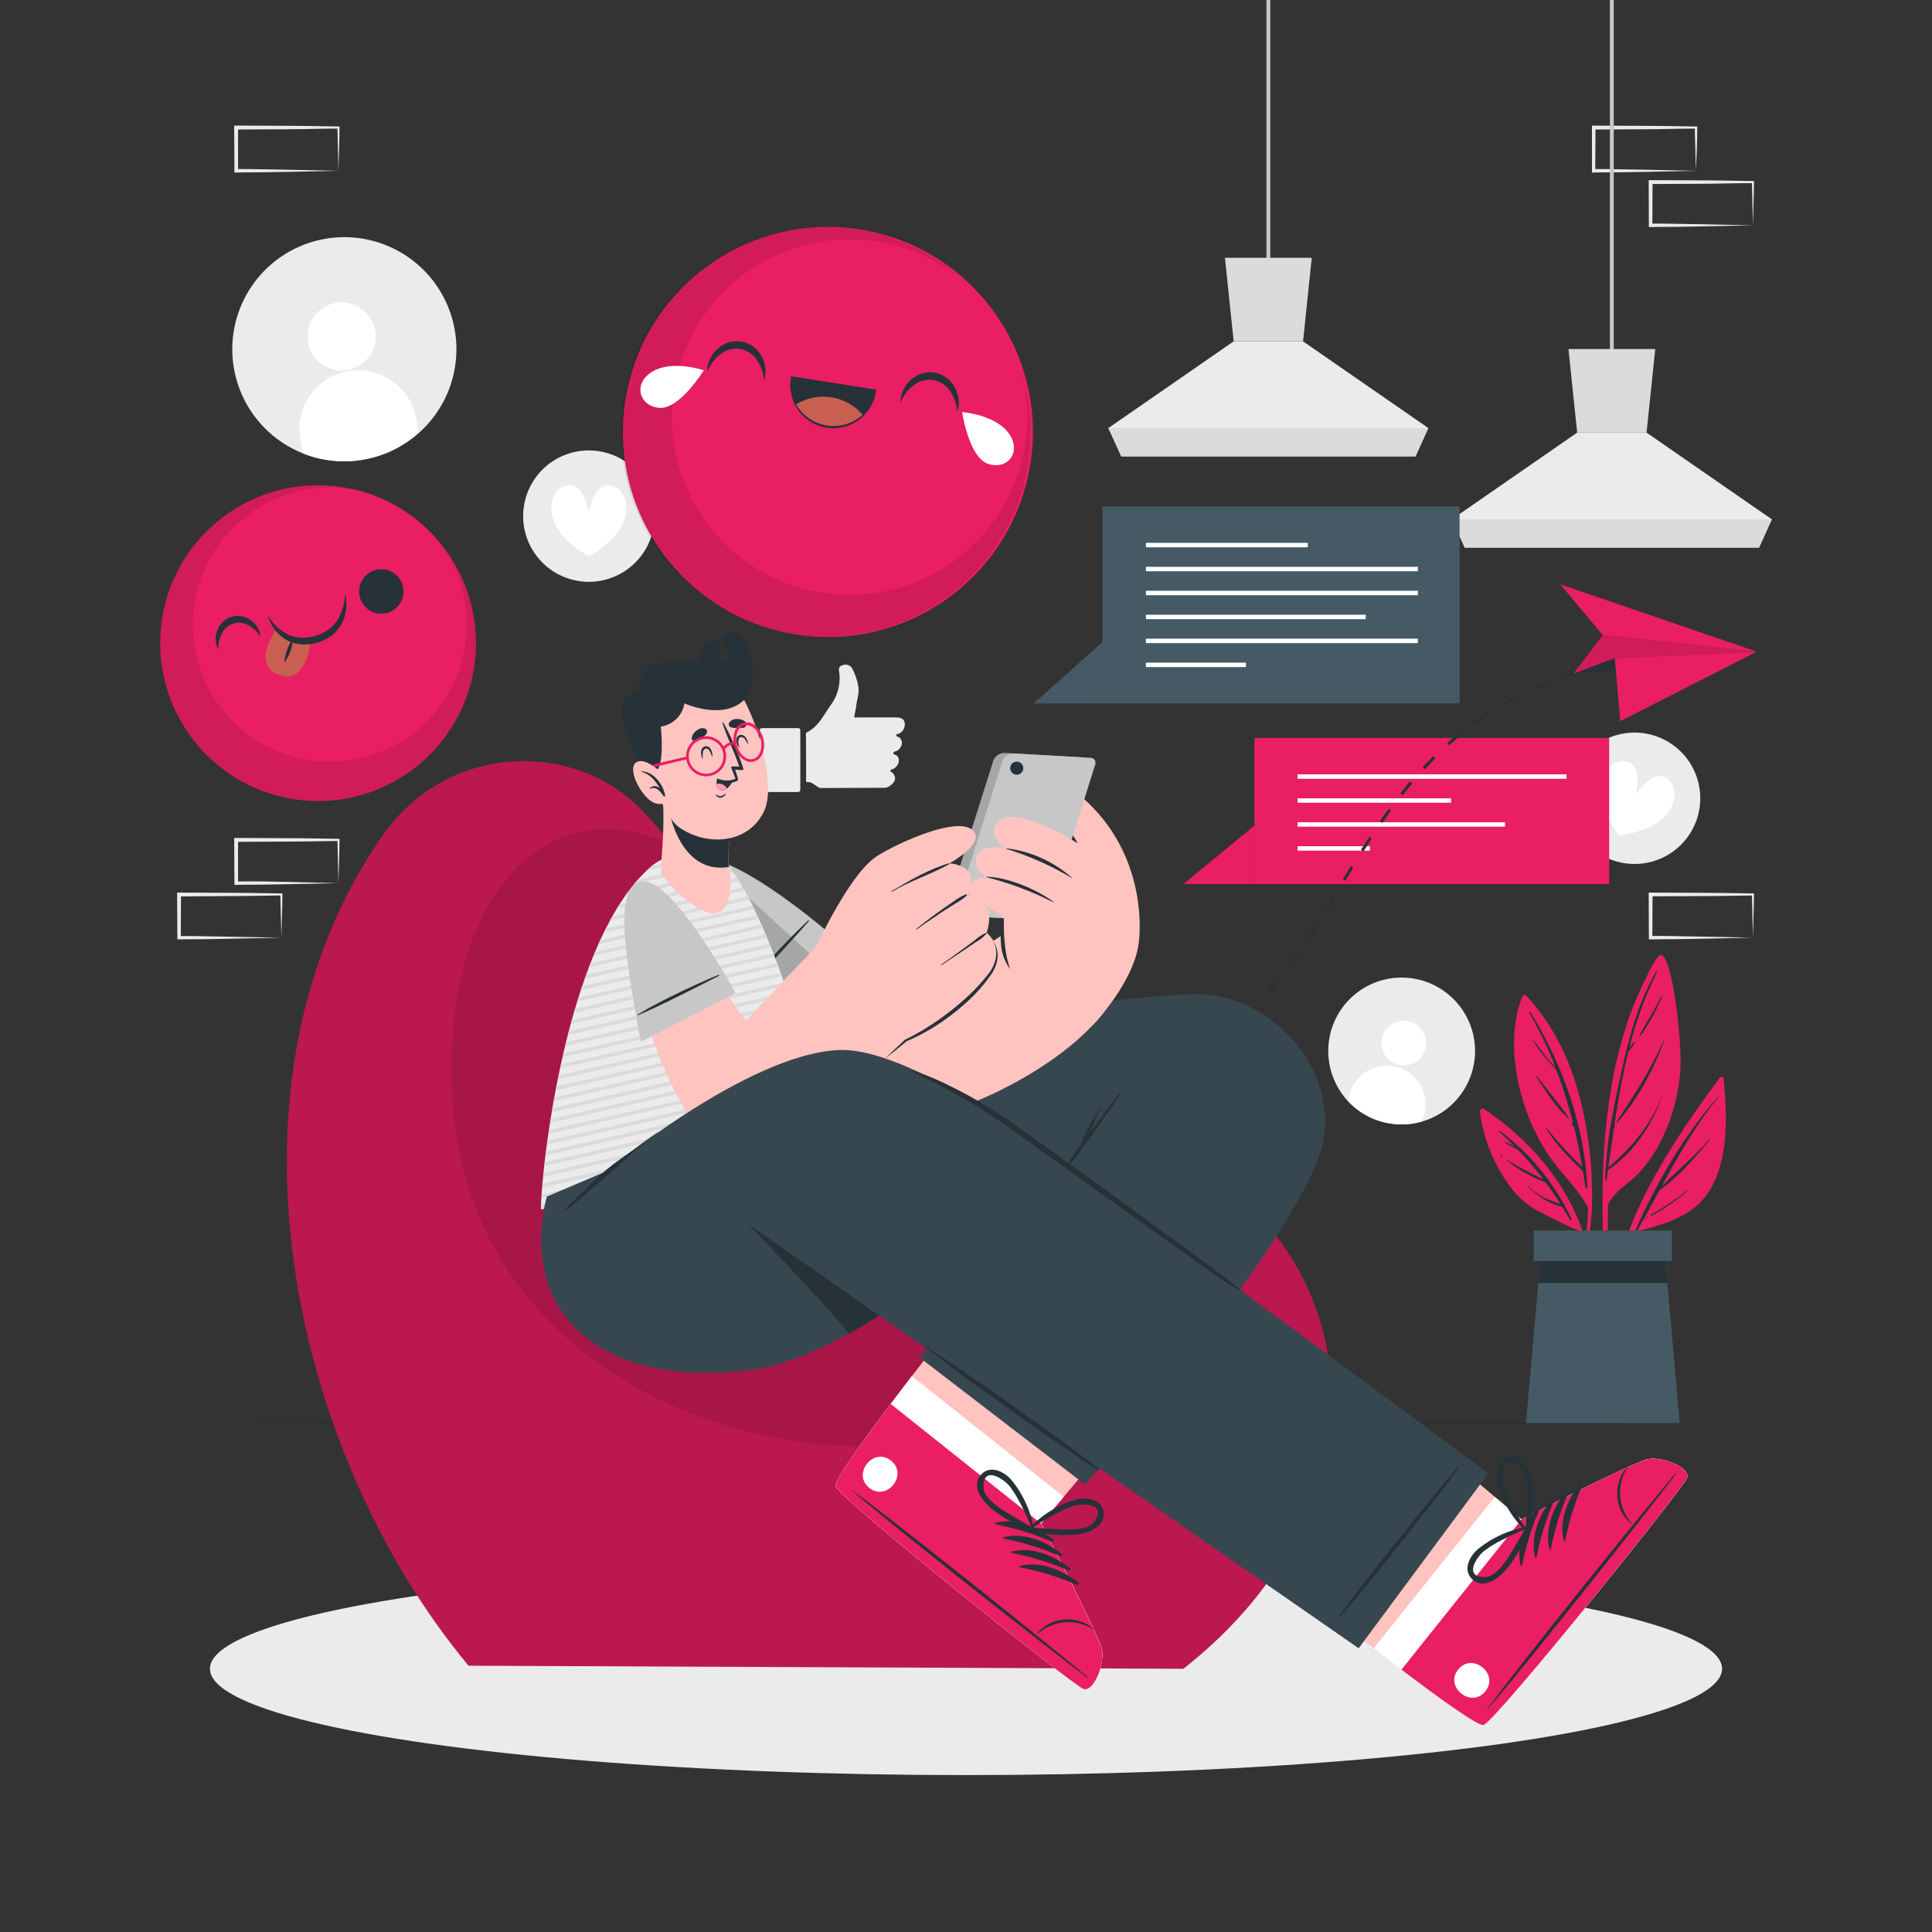<svg xmlns="http://www.w3.org/2000/svg" viewBox="0 0 500 500"><rect x="0" y="0" width="500" height="500" fill="#333333" stroke="none"/><g id="freepik--background-complete--inject-102"><path d="M87.59,228.56l-13.12.27-6.66.12c-2.23,0-4.47,0-6.7.05h-.44v-.44l-.06-11.19v-.51h.5l13.24.06c4.42,0,8.83.11,13.24.16h.28v.27c0,1.89-.09,3.78-.13,5.65Zm0,0-.14-5.66c0-1.86-.11-3.7-.13-5.53l.27.27c-4.41.05-8.82.16-13.24.16l-13.24.07.5-.5,0,11.19-.45-.45c2.18,0,4.36,0,6.55,0l6.58.12Z" style="fill:#ebebeb"></path><path d="M72.82,242.67l-13.12.27-6.66.12c-2.23,0-4.47,0-6.7.05H45.9v-.44l-.06-11.19V231h.5l13.24.06c4.41,0,8.83.11,13.24.16h.28v.27c0,1.89-.08,3.78-.13,5.65Zm0,0L72.68,237c-.05-1.86-.11-3.7-.13-5.53l.27.27c-4.41.05-8.83.16-13.24.16L46.34,232l.5-.49-.05,11.19-.45-.45c2.18,0,4.36,0,6.55.05l6.58.12Z" style="fill:#ebebeb"></path><path d="M453.66,242.67l-13.13.27-6.66.12c-2.22,0-4.46,0-6.69.05h-.45v-.44l-.05-11.19V231h.5l13.24.06c4.41,0,8.83.11,13.24.16h.27v.27c0,1.89-.08,3.78-.13,5.65Zm0,0-.14-5.66c0-1.86-.12-3.7-.13-5.53l.27.27c-4.41.05-8.83.16-13.24.16l-13.24.06.5-.49-.06,11.19-.44-.45c2.18,0,4.36,0,6.54.05l6.58.12Z" style="fill:#ebebeb"></path><path d="M438.89,44.2l-13.13.28-6.66.11c-2.22,0-4.46,0-6.69.06H412V44.2l0-11.19v-.5h.51l13.24.06c4.41,0,8.82.12,13.24.17h.27V33c0,1.9-.09,3.79-.13,5.65Zm0,0-.14-5.65c-.05-1.87-.12-3.71-.14-5.54l.28.27c-4.42,0-8.83.16-13.24.17l-13.24.06.5-.5-.06,11.19-.44-.45c2.18,0,4.35,0,6.54.06l6.58.11Z" style="fill:#ebebeb"></path><path d="M453.66,58.31l-13.13.28-6.66.11c-2.22,0-4.46,0-6.69.06h-.45v-.45l-.05-11.19v-.5h.5l13.24.06c4.41,0,8.83.12,13.24.17h.27v.27c0,1.9-.08,3.79-.13,5.65Zm0,0-.14-5.65c0-1.87-.12-3.71-.13-5.54l.27.27c-4.41,0-8.83.16-13.24.17l-13.24.06.5-.5-.06,11.19-.44-.45c2.18,0,4.36,0,6.54.06l6.58.11Z" style="fill:#ebebeb"></path><path d="M87.59,44.2l-13.12.28-6.66.11c-2.23,0-4.47,0-6.7.06h-.44V44.2L60.61,33v-.5h.5l13.24.06c4.42,0,8.83.12,13.24.17h.28V33c0,1.9-.09,3.79-.13,5.65Zm0,0-.14-5.65c0-1.87-.11-3.71-.13-5.54l.27.27c-4.41,0-8.82.16-13.24.17l-13.24.06.5-.5,0,11.19-.45-.45c2.18,0,4.36,0,6.55.06l6.58.11Z" style="fill:#ebebeb"></path><rect x="416.64" width="1" height="94.49" style="fill:#c7c7c7"></rect><polygon points="375.75 134.4 379.07 141.72 455.23 141.72 458.55 134.4 426.13 111.96 408.17 111.96 375.75 134.4" style="fill:#ebebeb"></polygon><polygon points="405.92 90.34 408.17 111.96 426.13 111.96 428.38 90.34 405.92 90.34" style="fill:#dbdbdb"></polygon><polygon points="375.75 134.4 379.08 141.72 455.23 141.72 458.55 134.4 375.75 134.4" style="fill:#dbdbdb"></polygon><rect x="327.75" width="1" height="70.88" style="fill:#c7c7c7"></rect><polygon points="286.85 110.78 290.18 118.1 366.33 118.1 369.65 110.78 337.23 88.34 319.27 88.34 286.85 110.78" style="fill:#ebebeb"></polygon><polygon points="317.02 66.72 319.27 88.34 337.23 88.34 339.48 66.72 317.02 66.72" style="fill:#dbdbdb"></polygon><polygon points="286.86 110.79 290.19 118.11 366.33 118.11 369.65 110.79 286.86 110.79" style="fill:#dbdbdb"></polygon><path d="M78.38,117.32a28.45,28.45,0,0,0,8.85,2,29,29,0,1,0-8.85-2Z" style="fill:#ebebeb"></path><path d="M79.72,88.65A8.82,8.82,0,1,0,86.83,78.4,8.83,8.83,0,0,0,79.72,88.65Z" style="fill:#fff"></path><path d="M77.73,113.74l.65,3.58a28.45,28.45,0,0,0,8.85,2,28.83,28.83,0,0,0,21.15-7.39l-.65-3.57a15.24,15.24,0,1,0-30,5.43Z" style="fill:#fff"></path><path d="M348.8,284.91a19,19,0,1,0-2.65-22.17A19.06,19.06,0,0,0,348.8,284.91Z" style="fill:#ebebeb"></path><path d="M357.74,268.37a5.78,5.78,0,1,0,7.11-4A5.79,5.79,0,0,0,357.74,268.37Z" style="fill:#fff"></path><path d="M349.44,282.61l-.64,2.3a19,19,0,0,0,19.25,5.31l.64-2.29a10,10,0,0,0-19.25-5.32Z" style="fill:#fff"></path><path d="M135.88,137.61a17,17,0,1,1,20.54,12.48A17,17,0,0,1,135.88,137.61Z" style="fill:#ebebeb"></path><path d="M161.06,135.71c-2.57,5.17-8.67,8.25-8.67,8.25s-6.11-3.08-8.67-8.25c-2.14-4.32-.78-9,2.59-10,4.84-1.46,6.08,7,6.08,7s1.24-8.42,6.08-7C161.84,126.72,163.2,131.39,161.06,135.71Z" style="fill:#fff"></path><path d="M406.24,203.91a17,17,0,1,1,14.09,19.47A17,17,0,0,1,406.24,203.91Z" style="fill:#ebebeb"></path><path d="M430.18,211.92c-4.37,3.78-11.19,4.24-11.19,4.24s-4.44-5.2-4.79-11c-.29-4.81,2.76-8.58,6.27-8.21,5,.53,2.9,8.77,2.9,8.77s4.41-7.28,8.31-4.05C434.39,204,433.83,208.77,430.18,211.92Z" style="fill:#fff"></path><g id="freepik--xsrjP0--inject-102"><path d="M211.43,203.5c-.78-.48-1.45-1.19-2.5-1.09-.4,0-.31-.29-.31-.5,0-3.92,0-7.84-.05-11.75,0-.29,0-.52.33-.68,3-1.52,4.27-4.49,6.09-7a11.7,11.7,0,0,0,2.14-8.9c-.12-.88.29-1.27,1.08-1.46a2,2,0,0,1,2.24.7,15.7,15.7,0,0,1,1.72,5.13c.18,1.48-.35,2.93-.53,4.4-.13,1.07-.38,2.14-.58,3.23.26.19.57.09.85.09l9.93,0c1.39,0,2.07.39,2.27,1.32a2.64,2.64,0,0,1-1.43,2.87c-.25.13-.69,0-.72.4s.43.36.66.52c1.2.81,1,2.51-.4,3.49-.33.24-1,.13-1,.62s.6.38.88.66c1,.95.49,2.74-.95,3.46a4.12,4.12,0,0,0-.58.23c-.16.11-.32.23,0,.46,1.44,1,1.42,2.44,0,3.48l-.43.32a2.82,2.82,0,0,1-1.74.38l-15.57.06A1.83,1.83,0,0,1,211.43,203.5Z" style="fill:#ebebeb;fill-rule:evenodd"></path><path d="M196.66,196.65c0-2.49,0-5,0-7.47,0-.51,0-.75.67-.75q4.56,0,9.1,0c.6,0,.69.2.69.73q0,7.51,0,15c0,.64-.16.82-.8.81-3,0-5.89,0-8.83,0-.73,0-.84-.25-.83-.89C196.7,201.62,196.67,199.14,196.66,196.65Z" style="fill:#ebebeb;fill-rule:evenodd"></path></g></g><g id="freepik--Floor--inject-102"><polygon points="41.45 368.3 93.59 368.06 145.73 367.97 250 367.81 354.27 367.97 406.41 368.06 458.55 368.3 406.41 368.55 354.27 368.64 250 368.8 145.73 368.64 93.59 368.55 41.45 368.3" style="fill:#263238"></polygon></g><g id="freepik--Shadow--inject-102"><ellipse cx="250" cy="431.88" rx="195.67" ry="27.51" style="fill:#ebebeb"></ellipse></g><g id="freepik--smiley-faces--inject-102"><circle cx="213.71" cy="111.77" r="52.99" transform="matrix(0.15, -0.99, 0.99, 0.15, 71.55, 306.6)" style="fill:#E91E63"></circle><path d="M205.27,164.09A53,53,0,1,1,250.5,73.63a46,46,0,1,0,13.71,22.06,53,53,0,0,1-58.94,68.4Z" style="opacity:0.1"></path><path d="M183,96.21a8.11,8.11,0,0,1,2.52-5.75,7.52,7.52,0,0,1,2.87-1.78,7.3,7.3,0,0,1,3.44-.29A7.4,7.4,0,0,1,195,89.74a7.68,7.68,0,0,1,2.17,2.59,8.11,8.11,0,0,1,.57,6.25,10.72,10.72,0,0,0-1.88-5.46,6.65,6.65,0,0,0-4.35-2.8,6.56,6.56,0,0,0-5,1.3A10.65,10.65,0,0,0,183,96.21Z" style="fill:#263238"></path><path d="M233,104.27a8.11,8.11,0,0,1,2.51-5.75,7.6,7.6,0,0,1,2.87-1.78A7.16,7.16,0,0,1,245,97.8a7.68,7.68,0,0,1,2.17,2.59,8.07,8.07,0,0,1,.57,6.25,10.76,10.76,0,0,0-1.88-5.46,6.43,6.43,0,0,0-9.35-1.5A10.56,10.56,0,0,0,233,104.27Z" style="fill:#263238"></path><path d="M226.75,100.83a11.15,11.15,0,1,1-22-3.46Z" style="fill:#263238"></path><path d="M223.23,107.35a11.16,11.16,0,0,1-17.18-2.69,13.36,13.36,0,0,1,17.18,2.69Z" style="fill:#c95f50"></path><path d="M182.14,95.83s-8-2.74-13.21.28-3.61,9,1.69,9.44S182.14,95.83,182.14,95.83Z" style="fill:#fff"></path><path d="M249,106.64s8.43.61,12,5.42-.17,9.66-5.24,8S249,106.64,249,106.64Z" style="fill:#fff"></path><circle cx="82.32" cy="166.44" r="40.86" transform="translate(-91.28 232.31) rotate(-84.46)" style="fill:#E91E63"></circle><path d="M94.06,205.57a40.86,40.86,0,1,1,1-78A35.45,35.45,0,1,0,112,138.29a40.87,40.87,0,0,1-17.89,67.28Z" style="opacity:0.1"></path><path d="M56.47,168.13a6.09,6.09,0,0,1-.28-4.87,5.94,5.94,0,0,1,1.4-2.25,5.8,5.8,0,0,1,2.34-1.38,5.7,5.7,0,0,1,2.72-.12,6,6,0,0,1,2.41,1.11,6.1,6.1,0,0,1,2.41,4.24,8.37,8.37,0,0,0-3.19-3.05,4.89,4.89,0,0,0-6.8,2A8.54,8.54,0,0,0,56.47,168.13Z" style="fill:#263238"></path><path d="M104.2,151.44A5.75,5.75,0,1,1,97,147.58,5.76,5.76,0,0,1,104.2,151.44Z" style="fill:#263238"></path><path d="M71.59,162.75s2.6,3.51,8.83,2.94c0,0-.88,11.73-8.26,9S71.59,162.75,71.59,162.75Z" style="fill:#c95f50"></path><path d="M69.32,159.29a12.72,12.72,0,0,0,5.36,5,9.89,9.89,0,0,0,6.89.26,9.65,9.65,0,0,0,5.66-3.91,14.07,14.07,0,0,0,2.09-7,11.11,11.11,0,0,1-.87,7.75,9.52,9.52,0,0,1-2.68,3.14,11.74,11.74,0,0,1-3.7,1.79,12.4,12.4,0,0,1-4.08.45,9.42,9.42,0,0,1-3.95-1.2A10.43,10.43,0,0,1,69.32,159.29Z" style="fill:#263238"></path><path d="M73.59,171.56a11.08,11.08,0,0,1,.69-3.27,10.83,10.83,0,0,1,1.53-3,10.76,10.76,0,0,1-.68,3.27A11.15,11.15,0,0,1,73.59,171.56Z" style="fill:#263238"></path></g><g id="freepik--speech-bubbles--inject-102"><rect x="285.32" y="131.07" width="92.42" height="50.98" style="fill:#455a64"></rect><polygon points="267.5 182.06 285.32 182.06 285.32 166.17 267.5 182.06" style="fill:#455a64"></polygon><rect x="296.56" y="140.49" width="41.9" height="1.15" style="fill:#fff"></rect><rect x="296.56" y="146.69" width="70.38" height="1.15" style="fill:#fff"></rect><rect x="296.56" y="152.89" width="70.38" height="1.15" style="fill:#fff"></rect><rect x="296.56" y="159.09" width="56.89" height="1.15" style="fill:#fff"></rect><rect x="296.56" y="165.29" width="70.38" height="1.15" style="fill:#fff"></rect><rect x="296.56" y="171.49" width="25.89" height="1.15" style="fill:#fff"></rect><rect x="324.65" y="190.99" width="91.8" height="37.81" style="fill:#E91E63"></rect><polygon points="324.68 213.64 324.68 228.8 306.25 228.8 324.68 213.64" style="fill:#E91E63"></polygon><rect x="335.82" y="200.4" width="69.6" height="1.15" style="fill:#fff"></rect><rect x="335.82" y="206.6" width="39.71" height="1.15" style="fill:#fff"></rect><rect x="335.82" y="212.8" width="53.68" height="1.15" style="fill:#fff"></rect><rect x="335.82" y="219" width="18.7" height="1.15" style="fill:#fff"></rect></g><g id="freepik--paper-plane--inject-102"><path d="M267.06,214.89l-.56-.49c.43-.5.89-1,1.35-1.49l.55.51C267.94,213.91,267.49,214.4,267.06,214.89Z" style="fill:#263238"></path><path d="M289.24,276.58v-.75c1.28,0,2.59-.11,3.9-.26l.09.75C291.88,276.46,290.54,276.55,289.24,276.58Zm-5-.23a36.79,36.79,0,0,1-3.94-.66l.17-.73a35.12,35.12,0,0,0,3.85.64Zm13.85-.86-.16-.73c1.25-.28,2.52-.62,3.79-1l.22.72C300.69,274.86,299.39,275.21,298.12,275.49Zm-22.56-1.23a33.13,33.13,0,0,1-3.64-1.64l.35-.67a34.41,34.41,0,0,0,3.55,1.61Zm31.09-1.47-.29-.7c1.2-.49,2.4-1,3.58-1.6l.33.67C309.08,271.75,307.86,272.29,306.65,272.79Zm-39-2.83a31.17,31.17,0,0,1-3.05-2.57l.52-.54a31.14,31.14,0,0,0,3,2.51Zm46.95-1.15-.39-.64c1.11-.67,2.21-1.39,3.28-2.15l.43.62C316.88,267.4,315.76,268.13,314.64,268.81Zm-53.33-5.13a31.94,31.94,0,0,1-2.23-3.31l.65-.38a30.87,30.87,0,0,0,2.17,3.23Zm60.57-.09-.49-.57c1-.83,1.95-1.72,2.9-2.63l.52.54C323.85,261.85,322.87,262.75,321.88,263.59Zm6.37-6.24-.56-.5c.86-.94,1.72-2,2.56-3l.58.47C330,255.39,329.11,256.4,328.25,257.35Zm-71.35-1.47a33.77,33.77,0,0,1-1.25-3.8l.73-.19a33.49,33.49,0,0,0,1.21,3.71Zm77-5.45-.61-.45c.78-1,1.54-2.12,2.29-3.2l.62.42C335.41,248.3,334.65,249.37,333.87,250.43Zm-79.12-3.25a35.71,35.71,0,0,1-.22-3.87v-.11h.75v.12a34.2,34.2,0,0,0,.21,3.78Zm84.17-4.09-.63-.41c.71-1.1,1.42-2.2,2.12-3.33l.63.4C340.34,240.88,339.63,242,338.92,243.09Zm-83.29-4.76-.74-.11a38,38,0,0,1,.76-3.91l.73.18A36.65,36.65,0,0,0,255.63,238.33Zm88-2.79-.64-.39c.68-1.12,1.36-2.24,2-3.38l.64.39Zm-85.8-5.72-.7-.26c.46-1.23,1-2.46,1.58-3.66l.67.33C258.82,227.41,258.29,228.62,257.84,229.82Zm90.39-1.89-.64-.39,2.05-3.38.64.39Zm-86.46-6-.64-.4c.7-1.11,1.45-2.22,2.24-3.29l.6.45C263.2,219.76,262.45,220.85,261.77,222Zm91.12-1.59-.64-.4c.7-1.11,1.42-2.22,2.14-3.32l.63.41C354.3,218.15,353.58,219.26,352.89,220.36Zm4.88-7.4-.62-.43c.75-1.08,1.52-2.15,2.3-3.22l.6.44Q358.9,211.34,357.77,213Zm5.26-7.13-.59-.47c.83-1.05,1.67-2.08,2.5-3.07l.58.49C364.69,203.76,363.85,204.78,363,205.83Zm5.74-6.74-.55-.51c.9-1,1.83-1.93,2.75-2.85l.53.53C370.58,197.18,369.67,198.13,368.77,199.09Zm6.3-6.2-.5-.56c1-.88,2-1.75,3-2.58l.47.58C377.05,191.15,376,192,375.07,192.89Zm6.87-5.56-.44-.6c1.06-.78,2.16-1.54,3.26-2.26l.41.63C384.08,185.81,383,186.57,381.94,187.33Zm7.4-4.81-.37-.65c1.13-.65,2.3-1.3,3.47-1.9l.35.66C391.62,181.23,390.46,181.87,389.34,182.52Zm7.86-4-.31-.68c1.2-.54,2.43-1.06,3.65-1.55l.28.7C399.6,177.44,398.39,178,397.2,178.49Zm8.22-3.23-.24-.71c1.24-.43,2.51-.83,3.78-1.21l.21.72C407.91,174.43,406.65,174.84,405.42,175.26Z" style="fill:#263238"></path><path d="M414.09,172.71l-.18-.73,1.95-.46.17.73Z" style="fill:#263238"></path><polygon points="414.79 164.38 407.16 174.4 417.9 170.34 454.66 168.65 414.79 164.38" style="fill:#E91E63"></polygon><polygon points="414.79 164.38 407.16 174.4 417.9 170.34 454.66 168.65 414.79 164.38" style="opacity:0.1"></polygon><polygon points="418.19 173.32 407.16 174.4 417.9 170.34 418.19 173.32" style="fill:#263238"></polygon><polygon points="417.9 170.34 454.66 168.65 419.33 186.65 417.9 170.34" style="fill:#E91E63"></polygon><polygon points="414.79 164.38 403.82 151.24 454.66 168.65 414.79 164.38" style="fill:#E91E63"></polygon></g><g id="freepik--Puff--inject-102"><path d="M121.25,431.08l185,.8c45-35.31,49.61-87.62,17.53-119.32-19.41-19.18-44.06-15.31-67.54-18.36h-.06c-8.18-1.07-16.2-3-23.81-7-24.17-12.75-37.8-42.83-58.13-68.13q-3.81-4.77-8-9.23c-16.72-17.86-50-18.44-67.41,6.66C54.61,280.28,74.87,375.22,121.25,431.08Z" style="fill:#E91E63"></path><path d="M121.25,431.08l185,.8c45-35.31,49.61-87.62,17.53-119.32-19.41-19.18-44.06-15.31-67.54-18.36h-.06c-8.18-1.07-16.2-3-23.81-7-24.17-12.75-37.8-42.83-58.13-68.13q-3.81-4.77-8-9.23c-16.72-17.86-50-18.44-67.41,6.66C54.61,280.28,74.87,375.22,121.25,431.08Z" style="opacity:0.2"></path><path d="M117.14,285.15C122,361,209.63,389.37,264.38,366.64c47.59-19.77,32-64.89-8.16-72.44h-.06c-8.18-1.07-16.2-3-23.81-7-24.17-12.75-37.8-42.83-58.13-68.13C143.92,203.33,113.59,229.58,117.14,285.15Z" style="opacity:0.1"></path></g><g id="freepik--Character--inject-102"><path d="M280.35,437.09c-2.67-1-62.94-49.15-64.08-52.44-.44-1.24,6.07-10.43,14.24-21.31,1.76-2.35,3.6-4.76,5.48-7.2,12.18-15.87,25.47-32.43,25.47-32.43l40.42,32.11-26.59,31.54-5.83,6.93s14.83,28.76,15.69,32.5S283,438.07,280.35,437.09Z" style="fill: rgb(255, 196, 192);"></path><path d="M280.35,437.09c-2.67-1-62.94-49.15-64.08-52.44-.53-1.52,9.18-14.76,19.72-28.51l39.3,31.22-5.83,6.93s14.83,28.76,15.69,32.5S283,438.07,280.35,437.09Z" style="fill:#fff"></path><path d="M280.35,437.09c-2.67-1-62.94-49.15-64.08-52.44-.44-1.24,6.07-10.43,14.24-21.31l38.95,31s14.83,28.76,15.69,32.5S283,438.07,280.35,437.09Z" style="fill:#E91E63"></path><path d="M281.41,434c-9.9-8.32-50.64-41-61.06-48.43-.09-.06-.13,0,0,.06,9.63,8.46,50.63,40.77,61,48.53C281.5,434.32,281.62,434.16,281.41,434Z" style="fill:#263238"></path><path d="M283,421.53a10.37,10.37,0,0,0-8-2.37,10.06,10.06,0,0,0-6.57,3.59c-.05.06.06.15.12.1a12,12,0,0,1,14.36-1.2C283,421.71,283.08,421.59,283,421.53Z" style="fill:#263238"></path><path d="M272.57,398.42c-4-3.29-9.82-5.6-15-4.31-.2.05-.13.34,0,.37a71.45,71.45,0,0,1,14.62,4.5A.33.33,0,0,0,272.57,398.42Z" style="fill:#263238"></path><path d="M274.72,402.13c-4-3.28-9.83-5.6-15-4.3-.2.05-.13.33,0,.36a71.36,71.36,0,0,1,14.61,4.5A.33.33,0,0,0,274.72,402.13Z" style="fill:#263238"></path><path d="M276.87,405.85c-4-3.29-9.83-5.61-15-4.31-.2,0-.13.33,0,.37a71.34,71.34,0,0,1,14.61,4.49A.32.32,0,0,0,276.87,405.85Z" style="fill:#263238"></path><path d="M279,409.56c-4-3.29-9.83-5.61-15-4.31-.2.05-.13.33,0,.37a71.34,71.34,0,0,1,14.61,4.49A.32.32,0,0,0,279,409.56Z" style="fill:#263238"></path><path d="M230.59,378c-4.55-3.61-10.17,3.45-5.62,7.07S235.14,381.64,230.59,378Z" style="fill:#fff"></path><path d="M285.57,391.12c-.69-3.33-4.6-3.73-7.27-3a27.15,27.15,0,0,0-11.94,7.41.13.13,0,0,0,0,.21.63.63,0,0,0,.46.91c4.47.31,9.22,1.2,13.65.12C283.1,396.17,286.22,394.28,285.57,391.12Zm-11.83,4.63c-2.21-.09-4.39-.3-6.59-.32a80.71,80.71,0,0,1,7.06-4.17,30.19,30.19,0,0,1,3.66-1.55c1.95-.63,8.62-.84,5.5,3.88C281.66,396.2,276.36,395.87,273.74,395.75Z" style="fill:#263238"></path><path d="M255.12,389c3.09,3.35,7.52,5.25,11.41,7.48a.63.63,0,0,0,.89-.5c.09,0,.17-.05.15-.16a27.18,27.18,0,0,0-5.81-12.79c-1.8-2.11-5.27-3.95-7.7-1.56S253.31,387.06,255.12,389Zm-.6-4.26c0-5.65,5.46-1.77,6.73-.16a29.67,29.67,0,0,1,2.18,3.32,80.85,80.85,0,0,1,3.55,7.39c-1.84-1.21-3.77-2.25-5.66-3.39C259.08,390.55,254.5,387.88,254.52,384.76Z" style="fill:#263238"></path><path d="M342.69,294.08c-2.77,21-54.51,81.6-60.49,88.56l-1.36,1.58L238,351.33l.49-.64,37.69-49.35-112.42-.66,42.69-33.19s3.46,2,10.66.95c24.81-3.63,80.75-11.67,93.94-11.14C328.1,258,345.23,274.82,342.69,294.08Z" style="fill:#37474f"></path><path d="M289.76,283a50.8,50.8,0,0,0-3.89,5c-1.33,1.75-2.68,3.48-4,5.23l0,.05c.23-.51.46-1,.71-1.54.84-1.73,1.51-3.53,2.5-5.19.06-.11-.09-.2-.15-.1-1,1.65-2.21,3.22-3.08,5-.41.82-.8,1.64-1.16,2.48-.2.46-.41.93-.58,1.39a5.54,5.54,0,0,0-.25.68c-.6.81-1.18,1.62-1.76,2.45-1.27,1.84-2.39,3.78-3.67,5.61-.07.09.09.18.16.09,1.3-1.71,2.76-3.31,4.08-5s2.62-3.52,3.88-5.31,2.43-3.52,3.66-5.27a53.53,53.53,0,0,0,3.71-5.42C289.9,283,289.82,282.94,289.76,283Z" style="fill:#263238"></path><path d="M183.43,237.12c9.31,23.87,39,51.7,49.1,52.6,11.76,1.06,42.14-12.43,53.9-28.78,2.78-3.87-22.12-22.32-26.33-19.43-8.64,5.92-24.92,14-26.32,14.06-2.78.21-21.26-14.26-36-24.6C179.42,218.12,179.72,227.61,183.43,237.12Z" style="fill: rgb(255, 196, 192);"></path><path d="M282.84,265.27s10.77-11.12,11.91-21.59c.79-7.25.05-26.47-17.38-39.49-4.14-3.09-12.22-4.55-7.3,2.94,3.5,5.33,7.32,7.65,8.79,11.11,0,0-10.5-.64-13.43,3.62a95.07,95.07,0,0,0-6.86,11.68,18.61,18.61,0,0,0,2.07,1.49s-2.37,4.24-.73,11.43Z" style="fill: rgb(255, 196, 192);"></path><path d="M257.11,196.73l-12,38c-.47,1.11,0,2.06,1.15,2.12L266.19,238a3.19,3.19,0,0,0,2.87-1.89l11.95-38c.48-1.11,0-2.06-1.14-2.13L260,194.85A3.22,3.22,0,0,0,257.11,196.73Z" style="fill:#a6a6a6"></path><path d="M259.47,196.85l-12,38c-.47,1.1,0,2.06,1.15,2.12l19.88,1.16a3.23,3.23,0,0,0,2.88-1.89l11.94-38c.48-1.11,0-2.05-1.14-2.12L262.35,195A3.23,3.23,0,0,0,259.47,196.85Z" style="fill:#c7c7c7"></path><path d="M264.82,198.93a1.69,1.69,0,1,1-1.55-1.82A1.69,1.69,0,0,1,264.82,198.93Z" style="fill:#263238"></path><path d="M293.7,233.37c-2.19-3.13-6.93-9.69-12.68-13.71-6.38-4.46-19.89-11.34-23.13-6.59-2.38,3.48,2.54,6.56,2.54,6.56s-6.18-1.67-7.64,2c-1.33,3.29,2.62,5.44,2.62,5.44s-3.92-.36-4.6,3.06c-.8,4.11,7.55,4.2,10.33,9.08C261.76,240.25,293.7,233.37,293.7,233.37Z" style="fill: rgb(255, 196, 192);"></path><path d="M277.43,227.19a31,31,0,0,0-16.85-7.63c-.16,0-.26.1-.11.14a76.84,76.84,0,0,1,16.92,7.55S277.46,227.22,277.43,227.19Z" style="fill:#263238"></path><path d="M272.74,233.51c-2.42-2-10.14-6.28-17.28-6.62-.16,0-.25.11-.1.15a82.19,82.19,0,0,1,17.34,6.53S272.77,233.53,272.74,233.51Z" style="fill:#263238"></path><path d="M259.79,237.47c0,2.31,0,4.55.26,6.78.1,1.12.28,2.22.48,3.32a32.05,32.05,0,0,0,.91,3.27,12.23,12.23,0,0,1-2.38-6.49,19.37,19.37,0,0,1,0-3.49A14,14,0,0,1,259.79,237.47Z" style="fill:#263238"></path><path d="M196.05,261.82l18.36-20.51s-14.6-12.51-25.17-17.24-12.07,2.09-7.42,12.38S196.05,261.82,196.05,261.82Z" style="fill:#c7c7c7"></path><path d="M209.53,246.75l-13.48,15.07s-9.58-15.08-14.23-25.37c-3.49-7.74-3.53-13.52,1.18-13.89Z" style="fill:#a6a6a6"></path><path d="M209.16,238.2c-3.11,2.92-11.3,11.11-15.89,17.15,0,0,.11.17.14.13,4.61-4.41,13.12-13.9,15.94-17.09C209.41,238.33,209.22,238.15,209.16,238.2Z" style="fill:#263238"></path><path d="M140.07,313c.19.2,73.35-15.83,74-16.68,1-1.2-12.13-56.22-25.92-72.63-3.45-4.11-14.43-3.83-19.35.32C144.47,244.52,139.37,312.27,140.07,313Z" style="fill:#ebebeb"></path><path d="M184.52,221.44l-17.15,3.88c.45-.45.91-.86,1.37-1.25l13.75-3.1A14,14,0,0,1,184.52,221.44Zm2.53,1.21-21.88,4.94c-.35.38-.68.76-1,1.16l23.75-5.36A5.75,5.75,0,0,0,187.05,222.65Zm2.09,2.24-26.65,6c-.28.36-.54.73-.8,1.11l28-6.33C189.54,225.42,189.35,225.15,189.14,224.89Zm1.65,2.34-30.49,6.88c-.23.36-.46.72-.68,1.09L191.31,228Zm1.46,2.38-33.83,7.64-.58,1.07,34.89-7.88ZM193.6,232l-36.82,8.31-.52,1L194,232.85Zm1.24,2.42-39.52,8.93c-.16.34-.31.69-.47,1l40.4-9.13C195.12,235,195,234.72,194.84,234.44Zm1.17,2.44-42,9.49-.42,1,42.83-9.67C196.28,237.44,196.15,237.16,196,236.88Zm1.12,2.46-44.34,10c-.14.34-.27.68-.4,1l45.12-10.19C197.38,239.9,197.26,239.62,197.13,239.34Zm1.07,2.47-46.52,10.51q-.19.51-.36,1l47.24-10.67Zm1,2.48-48.57,11c-.12.34-.23.67-.34,1l49.25-11.12C199.45,244.86,199.33,244.57,199.22,244.29Zm1,2.49-50.51,11.41c-.1.34-.21.67-.31,1l51.15-11.56Zm1,2.5L148.81,261.1l-.3,1,53-12Zm.91,2.5L148,264c-.1.33-.19.67-.28,1l54.67-12.36C202.27,252.35,202.17,252.06,202.06,251.78Zm.89,2.51L147.2,266.88c-.08.33-.17.66-.25,1l56.3-12.72Zm.86,2.51-57.33,12.95q-.14.5-.24,1l57.86-13.07C204,257.38,203.91,257.09,203.81,256.8Zm.85,2.53-58.87,13.29c-.08.33-.15.66-.23,1l59.38-13.41C204.85,259.91,204.75,259.62,204.66,259.33Zm.81,2.52-60.32,13.63-.21,1,60.81-13.73C205.66,262.44,205.57,262.14,205.47,261.85Zm.8,2.53-61.72,13.94c-.07.33-.14.66-.2,1l62.19-14Zm.78,2.54L144,281.16c-.06.33-.13.66-.18,1l63.5-14.35C207.22,267.5,207.13,267.21,207.05,266.92Zm.75,2.53L143.45,284c-.06.32-.12.65-.17,1l64.77-14.63C208,270,207.88,269.75,207.8,269.45Zm.73,2.55L143,286.81c-.06.33-.12.65-.17,1l66-14.9C208.7,272.59,208.62,272.3,208.53,272Zm.72,2.55-66.76,15.07-.15,1,67.16-15.16C209.41,275.14,209.33,274.85,209.25,274.55Zm.69,2.55-67.88,15.33-.15,1L210.18,278C210.11,277.69,210,277.4,209.94,277.1Zm.69,2.56-69,15.58c0,.33-.09.64-.13,1l69.34-15.66C210.78,280.25,210.71,280,210.63,279.66Zm.65,2.56-70,15.81-.12,1,70.35-15.89C211.44,282.82,211.36,282.52,211.28,282.22Zm.64,2.56-71,16c0,.33-.07.65-.11,1l71.3-16.11Zm.61,2.57-71.9,16.24q0,.5-.09,1l72.19-16.31C212.67,288,212.6,287.65,212.53,287.35Zm.58,2.58-72.74,16.43c0,.33-.06.65-.08,1l73-16.49C213.24,290.54,213.18,290.24,213.11,289.93Zm.53,2.6-73.49,16.6c0,.33,0,.65-.06.94l73.72-16.65C213.76,293.14,213.7,292.85,213.64,292.53Zm.44,2.61L140,311.87a9.19,9.19,0,0,0,0,.93l74.13-16.74A8.12,8.12,0,0,0,214.08,295.14Z" style="fill:#dbdbdb;fill-rule:evenodd"></path><path d="M184.9,236.38c-3.33.38-10.7-5.37-13.78-10.44-.2-.35.17-4.13.42-8.75.13-2.8.22-5.92.09-8.77l18.1,3.55a45.14,45.14,0,0,0-1.24,11,6,6,0,0,0,.17,1.16c0,.06,0,.12,0,.19C189.16,226.57,190.11,235.78,184.9,236.38Z" style="fill: rgb(255, 196, 192);"></path><path d="M188.66,224.17c0,.06,0,.11,0,.2a11.52,11.52,0,0,1-1.84.17c-10.19.23-13.23-12.06-13.92-15.86L189.73,212a46,46,0,0,0-1.25,11A8.28,8.28,0,0,0,188.66,224.17Z" style="fill:#263238"></path><path d="M166.13,186.43c-1.07,6.56,4.7,24.3,9.72,27.75,7.28,5,18,4.14,21.93-4.33,3.83-8.22-4.1-31.21-9.6-34.22C180.08,171.19,167.72,176.75,166.13,186.43Z" style="fill: rgb(255, 196, 192);"></path><path d="M180.41,191.84c.49-.29.89-.64,1.35-1s1-.63,1.19-1.25a.85.85,0,0,0-.42-1,2.12,2.12,0,0,0-2.12.38,3.15,3.15,0,0,0-1.35,1.81A.92.92,0,0,0,180.41,191.84Z" style="fill:#263238"></path><path d="M192.29,188.36a15.42,15.42,0,0,1-1.66,0,2.71,2.71,0,0,1-1.71-.27.87.87,0,0,1-.25-1,2.16,2.16,0,0,1,1.93-1,3.15,3.15,0,0,1,2.16.61A.92.92,0,0,1,192.29,188.36Z" style="fill:#263238"></path><path d="M185.34,205.61c.37.2.77.51,1.22.42a3.38,3.38,0,0,0,1.21-.68s.09,0,.07,0a1.67,1.67,0,0,1-1.34,1.1,1.34,1.34,0,0,1-1.26-.79C185.2,205.64,185.29,205.59,185.34,205.61Z" style="fill:#263238"></path><path d="M185.56,201.63a4.25,4.25,0,0,0,3.27,1,5.22,5.22,0,0,0,1.5-.36,1.69,1.69,0,0,0,.27-.11l.26-.12a.32.32,0,0,0,.16-.34h0l-.05-.12h0l0-.1c-.24-.94-.74-2.33-.74-2.33.39.07,2.34.35,2.18-.13a64.75,64.75,0,0,0-5.21-12,.12.12,0,0,0-.22.1c1.21,3.84,3.08,7.45,4.35,11.3a7.49,7.49,0,0,0-2.11,0c-.12.07,1,2.66,1.09,3.09a.12.12,0,0,1,0,.05,6,6,0,0,1-4.64-.09C185.53,201.45,185.46,201.56,185.56,201.63Z" style="fill:#263238"></path><path d="M189.65,202a5.16,5.16,0,0,1-1.52,2.08,2.26,2.26,0,0,1-1.3.47c-1,0-1.32-.85-1.37-1.66a5.79,5.79,0,0,1,.1-1.28A6.56,6.56,0,0,0,189.65,202Z" style="fill:#263238"></path><path d="M188.13,204.07a2.26,2.26,0,0,1-1.3.47c-1,0-1.32-.85-1.37-1.66A2.36,2.36,0,0,1,188.13,204.07Z" style="fill:#ff9bbc"></path><path d="M181.43,194.8a1.93,1.93,0,0,1,.21-1,1.32,1.32,0,0,1,.87-.65,1.23,1.23,0,0,1,1.06.28,2.16,2.16,0,0,1,.55.82,3.08,3.08,0,0,1,.17.57,2.69,2.69,0,0,1,0,1.23,4,4,0,0,0-.24-.86,4.91,4.91,0,0,0-.34-.73c-.28-.48-.68-.84-1.08-.72s-.67.5-.73,1.05a9.07,9.07,0,0,0,0,1.72A3.92,3.92,0,0,1,181.43,194.8Z" style="fill:#263238"></path><path d="M193.14,191.07a2,2,0,0,0-.69-.72,1.38,1.38,0,0,0-1.09-.09,1.24,1.24,0,0,0-.74.81,2,2,0,0,0,0,1,5.5,5.5,0,0,0,.16.58,2.72,2.72,0,0,0,.66,1,4,4,0,0,1-.26-.85,7.94,7.94,0,0,1-.1-.8c0-.55.13-1.07.53-1.19a1.06,1.06,0,0,1,1.18.51,8.9,8.9,0,0,1,.88,1.48A3.9,3.9,0,0,0,193.14,191.07Z" style="fill:#263238"></path><path d="M192.87,180.84c-5.44,5.86-15.75,1.19-15.75,1.19a7.19,7.19,0,0,1-6.1,6s1.19,11.16-1.68,11.79c-4.38,1-9.09-13.57-8.37-16.79s4.27-4.82,4.27-4.82a7.29,7.29,0,0,1,2-5c2.47-3,13.48-2.22,13.48-2.22a9.73,9.73,0,0,1,1.84-4.16,2.77,2.77,0,0,1,4-.52,6.59,6.59,0,0,0-.44,2.92c.2,3.3,2.81,2.71,2.13-.17a4.61,4.61,0,0,0-1.69-2.75c.86-2.18,2.82-3.27,4.32-2.54C193.58,165.12,197.4,176,192.87,180.84Z" style="fill:#263238"></path><path d="M183.75,200.81a5.18,5.18,0,1,1,3.67-7.32h0A5.19,5.19,0,0,1,185,200.4,4.68,4.68,0,0,1,183.75,200.81Zm-1.88-9.49a4.7,4.7,0,0,0-1.06.35,4.5,4.5,0,1,0,1.06-.35Z" style="fill:#E91E63"></path><path d="M194.81,197.15c-2,.29-4-1.46-4.75-4.07a6.21,6.21,0,0,1,.11-3.78,3.23,3.23,0,0,1,5.34-1.45,6.16,6.16,0,0,1,2,3.22c.75,2.75-.31,5.45-2.37,6Zm-1.94-9.46-.26.05a2.77,2.77,0,0,0-1.79,1.8,5.47,5.47,0,0,0-.09,3.36c.65,2.39,2.54,4,4.23,3.51s2.53-2.77,1.88-5.16a5.43,5.43,0,0,0-1.77-2.86A2.82,2.82,0,0,0,192.87,187.69Z" style="fill:#E91E63"></path><path d="M187.44,194.12l-.58-.37c.54-.87,2-2.27,3.62-1.37l-.34.6C188.69,192.17,187.49,194,187.44,194.12Z" style="fill:#E91E63"></path><path d="M165.88,202.5l-.69-.12c.06-.32.56-3.13,2-3.85s10.41-2.69,10.79-2.78l.15.68c-2.61.58-9.62,2.2-10.63,2.72S166,201.72,165.88,202.5Z" style="fill:#E91E63"></path><path d="M172,200.73s-5-5.23-7.44-3.35,2,9.9,5.27,10.57a3.21,3.21,0,0,0,4-2.36Z" style="fill: rgb(255, 196, 192);"></path><path d="M165.89,199.65c-.06,0,0,.07,0,.08,2.33.55,3.8,2.4,4.93,4.38a1.78,1.78,0,0,0-2.7-.07c-.05.05,0,.13.08.11a2,2,0,0,1,2.26.35,9.43,9.43,0,0,1,1.3,1.58c.13.18.47,0,.36-.2l0,0C171.7,203,168.93,199.46,165.89,199.65Z" style="fill:#263238"></path><path d="M162.76,244.31c5.08,31.1,17.75,51.3,23.68,52.28,15.95,2.63,42.93-23.46,51-29.58,3.25-2.48-23.28-24.68-26.41-21.64-7.4,7.16-17.34,18.4-17.86,18.52-1,.25-4.8-6.82-17.54-26.82C165.29,220.88,160.69,231.6,162.76,244.31Z" style="fill: rgb(255, 196, 192);"></path><path d="M252.18,215.39c2.21,3.36-6.54,8.09-6.54,8.09a7.38,7.38,0,0,1,4.73,1.75c2.24,2.07,0,6.5,0,6.5a9.16,9.16,0,0,1,4.7,2.63c1.94,2.2.28,7,.28,7a8.36,8.36,0,0,1,2.67,4.92c1,8.5-17.54,20.65-23.56,23l-24.33-22s9-20.18,16.38-25.39C230.56,219,248.81,210.25,252.18,215.39Z" style="fill: rgb(255, 196, 192);"></path><path d="M245.51,223.43c-5.23,1.58-10.08,4.41-14.73,7.19-.1.06,0,.22.1.16,4.59-2.82,10.05-4.48,14.74-7.11C245.75,223.6,245.65,223.39,245.51,223.43Z" style="fill:#263238"></path><path d="M250,231.46a14.11,14.11,0,0,0-3.24,1.86c-1.1.73-2.18,1.48-3.25,2.25-2.15,1.54-4.27,3.13-6.33,4.79-.1.07,0,.23.09.16,2.15-1.54,4.32-3,6.52-4.48,1.11-.72,2.22-1.43,3.34-2.13a17.51,17.51,0,0,0,3.06-2.14C250.31,231.64,250.17,231.4,250,231.46Z" style="fill:#263238"></path><path d="M255.23,241.42a9.87,9.87,0,0,0-2.82,1.82l-2.91,2.15c-1.94,1.42-3.89,2.85-5.88,4.2a.09.09,0,1,0,.1.16c2-1.36,4.08-2.7,6.1-4.09,1-.68,2-1.36,3-2a9.32,9.32,0,0,0,2.52-2.1A.06.06,0,0,0,255.23,241.42Z" style="fill:#263238"></path><path d="M257,243.5a6.67,6.67,0,0,1,1.15,4.49,9.38,9.38,0,0,1-1.77,4.38,40.33,40.33,0,0,1-6.22,7,59.51,59.51,0,0,1-7.4,5.74,51.87,51.87,0,0,1-8.25,4.41l.07,0q-2.75,2.26-5.54,4.45,2.55-2.48,5.16-4.88l0,0,0,0a62.91,62.91,0,0,0,8-4.67,72.44,72.44,0,0,0,7.27-5.68,49.18,49.18,0,0,0,6.31-6.68,9.52,9.52,0,0,0,1.91-4A6.74,6.74,0,0,0,257,243.5Z" style="fill:#263238"></path><path d="M165.89,269.59,190.36,257S181.22,240.11,173,231.9s-12-2.36-11.36,8.91S165.89,269.59,165.89,269.59Z" style="fill:#c7c7c7"></path><path d="M186,252.26c-3.95,1.62-14.52,6.33-21,10.33,0,0,0,.19.08.17,5.88-2.47,17.22-8.28,21-10.25C186.18,252.47,186.07,252.23,186,252.26Z" style="fill:#263238"></path><path d="M436.6,382.5c-1,2.66-49.35,62.78-52.65,63.91-1.24.43-10.41-6.1-21.26-14.31-2.34-1.77-4.75-3.62-7.19-5.51C339.67,414.36,323.16,401,323.16,401l32.23-40.31,31.46,26.69,6.91,5.85s28.81-14.73,32.55-15.58S437.58,379.83,436.6,382.5Z" style="fill: rgb(255, 196, 192);"></path><path d="M436.6,382.5c-1,2.66-49.35,62.78-52.65,63.91-1.52.52-14.73-9.23-28.45-19.82l31.35-39.19,6.91,5.85s28.81-14.73,32.55-15.58S437.58,379.83,436.6,382.5Z" style="fill:#fff"></path><path d="M436.6,382.5c-1,2.66-49.35,62.78-52.65,63.91-1.24.43-10.41-6.1-21.26-14.31l31.07-38.85s28.81-14.73,32.55-15.58S437.58,379.83,436.6,382.5Z" style="fill:#E91E63"></path><path d="M433.5,381.42c-8.36,9.88-41.12,50.51-48.63,60.91-.06.09,0,.13.07.05,8.49-9.61,40.92-50.5,48.72-60.82C433.83,381.34,433.68,381.22,433.5,381.42Z" style="fill:#263238"></path><path d="M421,379.79a10.42,10.42,0,0,0-2.39,8,10.06,10.06,0,0,0,3.57,6.58c.06.05.15-.06.1-.12a12,12,0,0,1-1.15-14.37A.08.08,0,0,0,421,379.79Z" style="fill:#263238"></path><path d="M397.91,390.15c-3.31,4-5.64,9.81-4.36,15,.05.2.33.12.37-.05a71.3,71.3,0,0,1,4.54-14.59A.32.32,0,0,0,397.91,390.15Z" style="fill:#263238"></path><path d="M401.62,388c-3.3,4-5.63,9.81-4.35,15,.05.2.33.13.37,0a71.39,71.39,0,0,1,4.54-14.6A.33.33,0,0,0,401.62,388Z" style="fill:#263238"></path><path d="M405.34,385.87c-3.3,4-5.64,9.81-4.35,15,.05.2.33.13.36,0a72,72,0,0,1,4.55-14.6A.33.33,0,0,0,405.34,385.87Z" style="fill:#263238"></path><path d="M409.06,383.74c-3.3,4-5.64,9.81-4.35,15,0,.2.33.12.36,0a71.73,71.73,0,0,1,4.54-14.59A.32.32,0,0,0,409.06,383.74Z" style="fill:#263238"></path><path d="M377.37,432.07c-3.63,4.53,3.41,10.18,7.05,5.63S381,427.52,377.37,432.07Z" style="fill:#fff"></path><path d="M390.65,377.13c-3.34.68-3.75,4.58-3,7.26a27.19,27.19,0,0,0,7.37,12,.14.14,0,0,0,.22,0,.64.64,0,0,0,.91-.47c.32-4.47,1.22-9.21.16-13.64C395.69,379.62,393.8,376.49,390.65,377.13ZM395.24,389c-.11,2.21-.32,4.39-.34,6.6a80.85,80.85,0,0,1-4.15-7.08,30.27,30.27,0,0,1-1.54-3.67c-.62-1.95-.81-8.62,3.9-5.49C395.71,381.06,395.37,386.35,395.24,389Z" style="fill:#263238"></path><path d="M388.44,407.57c3.37-3.08,5.28-7.5,7.52-11.38a.63.63,0,0,0-.49-.9.14.14,0,0,0-.16-.15,27.23,27.23,0,0,0-12.81,5.77c-2.12,1.79-4,5.26-1.59,7.69S386.48,409.37,388.44,407.57Zm-4.25.59c-5.66-.05-1.76-5.47-.15-6.73a29.25,29.25,0,0,1,3.33-2.17,81,81,0,0,1,7.41-3.53c-1.22,1.84-2.27,3.76-3.42,5.65C390,403.62,387.31,408.19,384.19,408.16Z" style="fill:#263238"></path><path d="M385.17,381.31l-33.55,45.26L238.42,348l-10.91-7.58s-3.09,2.08-7.75,4.65c-6.46,3.57-15.93,8.1-24.31,9.33-14,2.08-37.51,1.86-49.36-14-10-13.34-4.56-30.74-4.56-30.74L157,303.09s36.52-30.43,60.17-31.34c10.05-.4,24.68,7.21,38.22,15.17S385.17,381.31,385.17,381.31Z" style="fill:#37474f"></path><path d="M227.51,340.45s-3.09,2.08-7.75,4.65c-8.22-9.84-25.63-27.73-26.16-28.36Z" style="fill:#263238"></path><path d="M170.34,292.9c-2.18,1.52-4.29,3.13-6.44,4.68s-4.31,3-6.32,4.64-4,3.52-5.92,5.35c-.93.88-1.85,1.77-2.75,2.69a24.47,24.47,0,0,0-2.63,2.85c-.07.1.07.21.16.15a30.16,30.16,0,0,0,2.93-2.38l3-2.59c2-1.67,4-3.29,5.93-5s3.74-3.48,5.67-5.16,4.24-3.48,6.38-5.19A0,0,0,0,0,170.34,292.9Z" style="fill:#263238"></path><path d="M377.29,379.69c-2.18,2.35-4.19,4.88-6.22,7.36s-4.07,5-6.08,7.5c-4,5-8.08,10-12,15.11-2.17,2.79-4.32,5.6-6.34,8.51-.09.13.12.27.22.16,4.33-4.76,8.29-9.84,12.3-14.86s8-10.07,12-15.16c2.16-2.79,4.38-5.56,6.37-8.47C377.57,379.72,377.38,379.59,377.29,379.69Z" style="fill:#263238"></path><path d="M284.39,380.15c-5.63-4.44-11.47-8.63-17.31-12.79s-11.62-8.29-17.51-12.31c-1.7-1.16-3.41-2.29-5.11-3.42s-3.48-2.18-5.14-3.35c-.1-.07-.19.09-.09.16,1.53,1.1,3,2.33,4.48,3.47s2.86,2.19,4.31,3.26c2.83,2.09,5.69,4.15,8.54,6.21q8.67,6.27,17.49,12.35c3.35,2.29,6.67,4.59,10.09,6.77C284.34,380.63,284.58,380.3,284.39,380.15Z" style="fill:#263238"></path><path d="M320.59,333.45c-5.2-4.31-10.78-8.19-16.24-12.18s-11-8.1-16.54-12.11l-16.49-11.91c-5.33-3.86-10.63-7.77-16.26-11.18-3.08-1.86-6.23-3.59-9.48-5.15a63.2,63.2,0,0,0-9.8-4,.09.09,0,0,0-.07.17c2.78,1.55,5.69,2.86,8.49,4.35s5.51,3,8.2,4.66c5.59,3.39,10.86,7.24,16.16,11.05,11,7.91,22,15.86,33.07,23.66,6.2,4.37,12.27,9,18.71,13C320.54,333.92,320.78,333.61,320.59,333.45Z" style="fill:#263238"></path></g><g id="freepik--Plant--inject-102"><path d="M445.08,278.89c-12.22,16.55-25,35.76-28.07,56.51,0,.32.47.42.54.11A123.58,123.58,0,0,1,423,318.89c8-2.21,15.92-4,20.14-12,4.3-8.2,3.75-18.89,2.94-27.82C446,278.59,445.33,278.57,445.08,278.89Z" style="fill:#E91E63"></path><path d="M423.08,318.73c5.49-12.32,12.54-24.69,21.5-34.82.06-.07.15,0,.09.1-5.86,7.21-10.32,15.07-14.67,23.07,4.05-4.11,8.48-7.79,12.31-12.15.08-.08.2,0,.13.13-3.81,4.56-8,9.53-12.93,12.91q-2,3.67-4,7.37l1-.52c.06,0,.11.06.05.09-.37.19-.75.39-1.14.56-.64,1.16-1.28,2.33-1.94,3.49C423.32,319.22,423,319,423.08,318.73Z" style="fill:#263238"></path><path d="M427.16,314.43a70.22,70.22,0,0,0,9.38-6.26c.08-.06.2.05.12.12a50.07,50.07,0,0,1-9.36,6.38C427.14,314.74,427,314.52,427.16,314.43Z" style="fill:#263238"></path><path d="M415.6,332.32c0,.25.45.24.45,0,.06-6.84,0-13.71.1-20.57,1.76-3.54,5.51-5.49,8.13-8.32a36.85,36.85,0,0,0,4.87-6.79,48.58,48.58,0,0,0,5.66-18.86c.72-7.31-2.05-31.44-5.14-30.6-1.59.44-6.77,12.39-8.14,16.34a113,113,0,0,0-4.86,20C414.17,299.61,414.38,316.13,415.6,332.32Z" style="fill:#E91E63"></path><path d="M415.55,302.83l0,0c.38-8.65,2.32-17.38,4.15-25.77,2-9,4.26-17.54,8.91-25.6a.13.13,0,0,1,.23.13,95.46,95.46,0,0,0-7.16,19.65c.31-.48.69-.94,1-1.4.12-.19.42,0,.3.17a12.47,12.47,0,0,1-1.46,2s0,0-.06,0c-1.6,6.46-2.75,13.07-3.73,19.66a2.75,2.75,0,0,1,.22-.26c.05,0,.13,0,.1.08-.12.22-.26.44-.39.65-.5,3.35-1,6.69-1.42,10,6-5.09,11-11.09,13.91-18.49,0,0,.07,0,.06,0-2.81,7.67-7.24,14.48-14.06,19.14-.13.89-.25,1.78-.38,2.67,0,.18-.32.13-.32,0,0-.79,0-1.58.07-2.37A.19.19,0,0,1,415.55,302.83Z" style="fill:#263238"></path><path d="M418.36,290.3c4.55-6.79,8.8-13.39,12.13-20.9a.08.08,0,0,1,.15.06c-2.81,7.46-6.74,15-12.06,21C418.48,290.6,418.26,290.44,418.36,290.3Z" style="fill:#263238"></path><path d="M424.41,267.72c1.88-3.34,3.87-6.58,5.64-10,.05-.1.18,0,.14.08a52,52,0,0,1-5.49,10.07C424.57,268.06,424.3,267.91,424.41,267.72Z" style="fill:#263238"></path><path d="M423.67,269.17a0,0,0,1,1,0,.06A0,0,0,1,1,423.67,269.17Z" style="fill:#263238"></path><path d="M411,312.55A69.22,69.22,0,0,1,409.38,326l.21,1.47a64.85,64.85,0,0,0,2.41-15,.47.47,0,0,0,0-.46v0a99.92,99.92,0,0,0-1.51-20.34c-2.12-12.56-6.74-24.62-15.51-34a.62.62,0,0,0-1,.2c-3.54,9-2.3,19.71.71,28.68a52.42,52.42,0,0,0,6.94,13.62C404.7,304.36,408.53,307.93,411,312.55Z" style="fill:#E91E63"></path><path d="M396,261.83c8.3,13.48,14.08,29.46,14.79,45.38,0,.28-.46.35-.5.06-.2-1.43-.42-2.84-.65-4.26h0c-3.44-3.29-7-6.76-9.42-10.87-.05-.08.06-.16.11-.1a112.24,112.24,0,0,0,9.16,10c-.6-3.51-1.3-7-2.14-10.39l-.65-.77c-.15-.17.09-.42.24-.25l.2.22A119,119,0,0,0,402.83,277c-2.11-2.52-4.48-4.7-6-7.74,0-.07.07-.13.11-.06,1.24,1.73,2.44,3.48,3.84,5.09.56.65,1.18,1.25,1.76,1.87a106.14,106.14,0,0,0-6.8-14.17A.19.19,0,0,1,396,261.83Z" style="fill:#263238"></path><path d="M397.72,278.46c2.68,3.61,5.74,7.06,8.24,10.79.07.11-.09.22-.18.13-3.2-3-5.92-7.11-8.24-10.82C397.47,278.45,397.64,278.35,397.72,278.46Z" style="fill:#263238"></path><path d="M406.33,290.09l.12.11c.08.08-.05.2-.13.12l-.11-.11A.08.08,0,0,1,406.33,290.09Z" style="fill:#263238"></path><path d="M383,287.74a41.5,41.5,0,0,0,8.76,20.56,21.83,21.83,0,0,0,7.11,5.54c3.08,1.52,6.3,3.28,9.48,4.53a62.22,62.22,0,0,1,3.36,11.92c.1-.34.2-.71.31-1.05-2.05-17.56-13.41-32.56-27.93-42.19A.71.71,0,0,0,383,287.74Z" style="fill:#E91E63"></path><path d="M388.05,292.93c-.1-.09,0-.28.15-.2a59.4,59.4,0,0,1,18.51,22.82c.11.24-.22.45-.36.21-.67-1.18-1.36-2.33-2.06-3.46h0c-3.32-.63-6.46-3-8.92-5.18-.07-.06,0-.15.1-.09a20.39,20.39,0,0,0,4.19,2.94c1.36.69,2.81,1.12,4.22,1.67-1.23-1.95-2.51-3.82-3.85-5.63a38.7,38.7,0,0,1-10-5.61.09.09,0,0,1,.1-.16,98.16,98.16,0,0,0,9.26,4.95,83.83,83.83,0,0,0-6.54-7.62c-1.13-.6-2.27-1.19-3.36-1.83a.09.09,0,0,1,.07-.17,12.11,12.11,0,0,1,2.58,1.27C390.85,295.51,389.5,294.2,388.05,292.93Z" style="fill:#263238"></path><path d="M388.36,299a3.58,3.58,0,0,1,.56.4c.05,0,0,.11-.07.09a5.45,5.45,0,0,1-.58-.33C388.17,299.08,388.26,298.92,388.36,299Z" style="fill:#263238"></path><polygon points="434.72 368.3 394.91 368.3 398.12 332.05 398.83 324.05 430.8 324.05 431.51 332.05 434.72 368.3" style="fill:#455a64"></polygon><polygon points="431.51 332.05 398.12 332.05 398.83 324.05 430.8 324.05 431.51 332.05" style="fill:#263238"></polygon><rect x="396.92" y="318.46" width="35.78" height="7.91" style="fill:#455a64"></rect></g></svg>